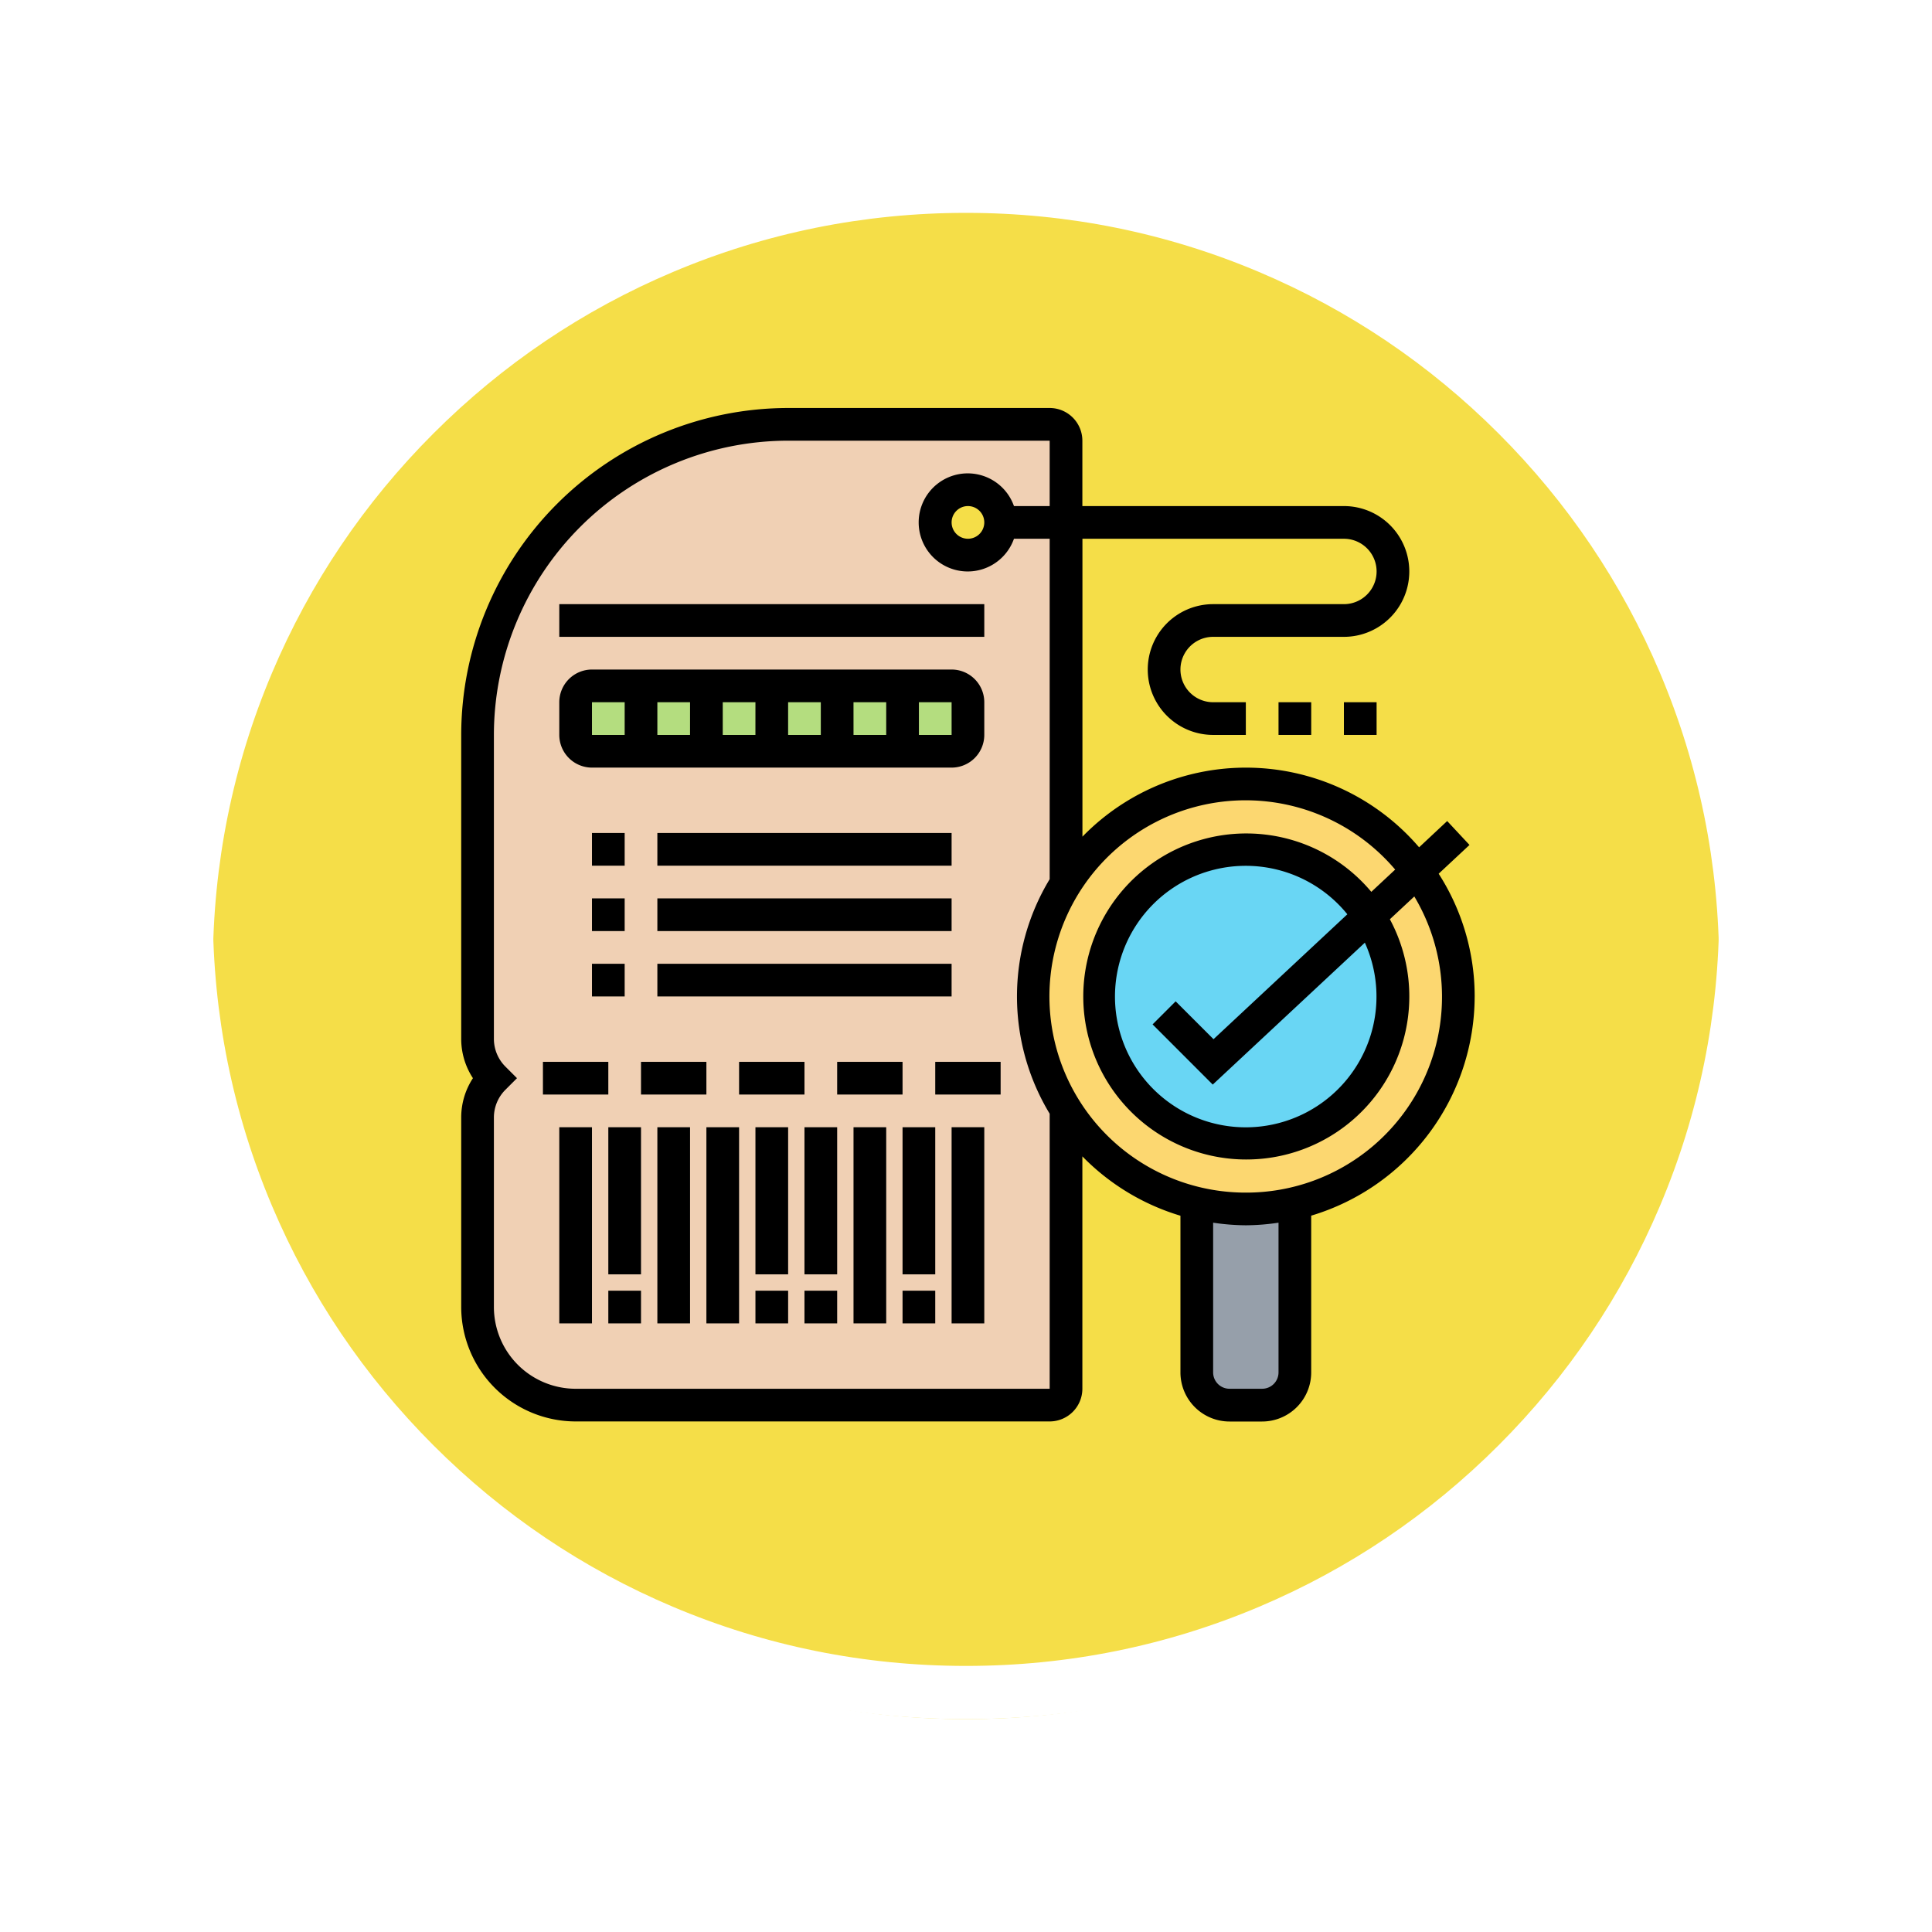 <svg xmlns="http://www.w3.org/2000/svg" xmlns:xlink="http://www.w3.org/1999/xlink" width="108.914" height="108.914" viewBox="0 0 108.914 108.914">
  <defs>
    <filter id="Path_874925" x="0" y="0" width="108.914" height="108.914" filterUnits="userSpaceOnUse">
      <feOffset dy="3" input="SourceAlpha"/>
      <feGaussianBlur stdDeviation="3" result="blur"/>
      <feFlood flood-opacity="0.161"/>
      <feComposite operator="in" in2="blur"/>
      <feComposite in="SourceGraphic"/>
    </filter>
  </defs>
  <g id="Group_1113170" data-name="Group 1113170" transform="translate(4772 3190)">
    <g id="Group_1111496" data-name="Group 1111496" transform="translate(-5571.5 -5136.211)">
      <g id="Group_1107913" data-name="Group 1107913" transform="translate(808.5 1952.211)">
        <g transform="matrix(1, 0, 0, 1, -9, -6)" filter="url(#Path_874925)">
          <g id="Path_874925-2" data-name="Path 874925" transform="translate(9 6)" fill="#f3d82a" opacity="0.859">
            <path d="M 45.457 89.414 C 39.522 89.414 33.766 88.252 28.347 85.96 C 23.113 83.746 18.412 80.577 14.375 76.539 C 10.337 72.502 7.168 67.801 4.954 62.567 C 2.662 57.149 1.5 51.392 1.5 45.457 C 1.5 39.522 2.662 33.766 4.954 28.347 C 7.168 23.113 10.337 18.412 14.375 14.375 C 18.412 10.337 23.113 7.168 28.347 4.954 C 33.766 2.662 39.522 1.5 45.457 1.5 C 51.392 1.5 57.148 2.662 62.566 4.954 C 67.8 7.168 72.502 10.337 76.539 14.375 C 80.576 18.412 83.746 23.113 85.96 28.347 C 88.252 33.766 89.414 39.522 89.414 45.457 C 89.414 51.392 88.252 57.149 85.96 62.567 C 83.746 67.801 80.576 72.502 76.539 76.539 C 72.502 80.577 67.8 83.746 62.566 85.96 C 57.148 88.252 51.392 89.414 45.457 89.414 Z" stroke="none"/>
            <path d="M 45.457 3 C 39.724 3 34.164 4.122 28.932 6.335 C 23.876 8.473 19.335 11.535 15.435 15.435 C 11.535 19.335 8.473 23.876 6.335 28.932 C 4.122 34.164 3 39.724 3 45.457 C 3 51.19 4.122 56.75 6.335 61.982 C 8.473 67.038 11.535 71.579 15.435 75.479 C 19.335 79.379 23.876 82.441 28.932 84.579 C 34.164 86.792 39.724 87.914 45.457 87.914 C 51.19 87.914 56.75 86.792 61.982 84.579 C 67.037 82.441 71.578 79.379 75.478 75.479 C 79.378 71.579 82.44 67.038 84.578 61.982 C 86.791 56.75 87.914 51.19 87.914 45.457 C 87.914 39.724 86.791 34.164 84.578 28.932 C 82.44 23.876 79.378 19.335 75.478 15.435 C 71.578 11.535 67.037 8.473 61.982 6.335 C 56.75 4.122 51.19 3 45.457 3 M 45.457 0 C 70.562 0 90.914 20.352 90.914 45.457 L 90.914 45.457 C 90.914 70.562 70.562 90.914 45.457 90.914 C 20.352 90.914 0 70.562 0 45.457 L 0 45.457 C 0 20.352 20.352 0 45.457 0 Z" stroke="none" fill="#fff"/>
          </g>
        </g>
        <g id="Path_874923" data-name="Path 874923" transform="translate(0 0)" fill="none">
          <path d="M45.457,0A45.457,45.457,0,0,1,90.914,45.457h0A45.457,45.457,0,0,1,0,45.457H0A45.457,45.457,0,0,1,45.457,0Z" stroke="none"/>
          <path d="M 45.457 3 C 39.724 3 34.164 4.122 28.932 6.335 C 23.876 8.473 19.335 11.535 15.435 15.435 C 11.535 19.335 8.473 23.876 6.335 28.932 C 4.122 34.164 3 39.724 3 45.457 C 3 51.19 4.122 56.75 6.335 61.982 C 8.473 67.038 11.535 71.579 15.435 75.479 C 19.335 79.379 23.876 82.441 28.932 84.579 C 34.164 86.792 39.724 87.914 45.457 87.914 C 51.19 87.914 56.75 86.792 61.982 84.579 C 67.037 82.441 71.578 79.379 75.478 75.479 C 79.378 71.579 82.44 67.038 84.578 61.982 C 86.791 56.75 87.914 51.19 87.914 45.457 C 87.914 39.724 86.791 34.164 84.578 28.932 C 82.44 23.876 79.378 19.335 75.478 15.435 C 71.578 11.535 67.037 8.473 61.982 6.335 C 56.75 4.122 51.19 3 45.457 3 M 45.457 0 C 70.562 0 90.914 20.352 90.914 45.457 L 90.914 45.457 C 90.914 70.562 70.562 90.914 45.457 90.914 C 20.352 90.914 0 70.562 0 45.457 L 0 45.457 C 0 20.352 20.352 0 45.457 0 Z" stroke="none" fill="#fff"/>
        </g>
      </g>
    </g>
    <g id="Group_1113169" data-name="Group 1113169" transform="translate(-4746 -3167)">
      <g id="Group_1113167" data-name="Group 1113167" transform="translate(0.921 0.921)">
        <g id="Group_1113162" data-name="Group 1113162">
          <path id="Path_901438" data-name="Path 901438" d="M30.488,6.529a1.843,1.843,0,1,0-1.843,1.843A1.848,1.848,0,0,0,30.488,6.529Zm1.843,26.723a11.867,11.867,0,0,0,1.843,6.377V55.368a.924.924,0,0,1-.921.921H6.529A5.533,5.533,0,0,1,1,50.761V40.081a3.147,3.147,0,0,1,.921-2.221A3.147,3.147,0,0,1,1,35.639V18.508A17.512,17.512,0,0,1,18.508,1H33.252a.924.924,0,0,1,.921.921V26.8l.037.018A11.879,11.879,0,0,0,32.331,33.252Z" transform="translate(-1 -1)" fill="#f0d0b4"/>
        </g>
        <g id="Group_1113163" data-name="Group 1113163" transform="translate(40.546 43.909)">
          <path id="Path_901439" data-name="Path 901439" d="M50.529,48.65v9.537a1.848,1.848,0,0,1-1.843,1.843H46.843A1.848,1.848,0,0,1,45,58.187V48.65a12.009,12.009,0,0,0,5.529,0Z" transform="translate(-45 -48.65)" fill="#969faa"/>
        </g>
        <g id="Group_1113164" data-name="Group 1113164" transform="translate(31.331 20.273)">
          <path id="Path_901440" data-name="Path 901440" d="M46.979,23a11.994,11.994,0,1,1-10.1,5.547A11.979,11.979,0,0,1,46.979,23Z" transform="translate(-35 -23)" fill="#fcd770"/>
        </g>
        <g id="Group_1113165" data-name="Group 1113165" transform="translate(35.017 23.959)">
          <ellipse id="Ellipse_11848" data-name="Ellipse 11848" cx="8.5" cy="8" rx="8.5" ry="8" transform="translate(0.062 0.12)" fill="#69d6f4"/>
        </g>
        <g id="Group_1113166" data-name="Group 1113166" transform="translate(5.529 14.744)">
          <path id="Path_901441" data-name="Path 901441" d="M29.116,17.921v1.843a.924.924,0,0,1-.921.921H7.921A.924.924,0,0,1,7,19.764V17.921A.924.924,0,0,1,7.921,17H28.194A.924.924,0,0,1,29.116,17.921Z" transform="translate(-7 -17)" fill="#b4dd7f"/>
        </g>
      </g>
      <g id="Group_1113168" data-name="Group 1113168" transform="translate(0 0)">
        <path id="Path_901442" data-name="Path 901442" d="M57.133,33.174a12.813,12.813,0,0,0-2.03-6.919l1.738-1.622-1.258-1.348L54,24.766a12.858,12.858,0,0,0-18.979-.6V7.372H49.761a1.843,1.843,0,1,1,0,3.686H42.389a3.686,3.686,0,1,0,0,7.372h1.843V16.587H42.389a1.843,1.843,0,1,1,0-3.686h7.372a3.686,3.686,0,1,0,0-7.372H35.017V1.843A1.845,1.845,0,0,0,33.174,0H18.43A18.451,18.451,0,0,0,0,18.43V35.557a4.039,4.039,0,0,0,.661,2.224A4.039,4.039,0,0,0,0,40.006V50.682a6.459,6.459,0,0,0,6.45,6.45H33.174a1.845,1.845,0,0,0,1.843-1.843v-13.1a12.905,12.905,0,0,0,5.529,3.346v8.837a2.768,2.768,0,0,0,2.764,2.764h1.843a2.768,2.768,0,0,0,2.764-2.764V45.531a12.919,12.919,0,0,0,9.215-12.357ZM33.174,55.29H6.45a4.613,4.613,0,0,1-4.607-4.607V40.006a2.21,2.21,0,0,1,.651-1.573l.651-.652-.651-.651a2.211,2.211,0,0,1-.651-1.573V18.43A16.606,16.606,0,0,1,18.43,1.843H33.174V5.529H31.161a2.765,2.765,0,1,0,0,1.843h2.013V26.563a12.778,12.778,0,0,0,0,13.222ZM29.488,6.45a.921.921,0,1,1-.921-.921A.922.922,0,0,1,29.488,6.45ZM46.075,54.368a.922.922,0,0,1-.921.921H43.31a.922.922,0,0,1-.921-.921V45.927a12.927,12.927,0,0,0,1.843.147,12.794,12.794,0,0,0,1.843-.147ZM44.232,44.232a11.058,11.058,0,1,1,8.419-18.211l-1.345,1.256a9.19,9.19,0,1,0,1.046,1.545l1.378-1.285a11.036,11.036,0,0,1-9.5,16.695Zm-1.865-6.09,8.575-8a7.371,7.371,0,1,1-.987-1.6l-7.544,7.041-2.135-2.134-1.3,1.3Z" transform="translate(0 0)"/>
        <path id="Path_901443" data-name="Path 901443" d="M50,18h1.843v1.843H50Z" transform="translate(-3.925 -1.413)"/>
        <path id="Path_901444" data-name="Path 901444" d="M54,18h1.843v1.843H54Z" transform="translate(-4.239 -1.413)"/>
        <path id="Path_901445" data-name="Path 901445" d="M5,40H8.686v1.843H5Z" transform="translate(-0.393 -3.14)"/>
        <path id="Path_901446" data-name="Path 901446" d="M11,40h3.686v1.843H11Z" transform="translate(-0.864 -3.14)"/>
        <path id="Path_901447" data-name="Path 901447" d="M17,40h3.686v1.843H17Z" transform="translate(-1.335 -3.14)"/>
        <path id="Path_901448" data-name="Path 901448" d="M23,40h3.686v1.843H23Z" transform="translate(-1.806 -3.14)"/>
        <path id="Path_901449" data-name="Path 901449" d="M29,40h3.686v1.843H29Z" transform="translate(-2.277 -3.14)"/>
        <path id="Path_901450" data-name="Path 901450" d="M9,44h1.843v8.293H9Z" transform="translate(-0.707 -3.454)"/>
        <path id="Path_901451" data-name="Path 901451" d="M9,54h1.843v1.843H9Z" transform="translate(-0.707 -4.239)"/>
        <path id="Path_901452" data-name="Path 901452" d="M18,44h1.843v8.293H18Z" transform="translate(-1.413 -3.454)"/>
        <path id="Path_901453" data-name="Path 901453" d="M18,54h1.843v1.843H18Z" transform="translate(-1.413 -4.239)"/>
        <path id="Path_901454" data-name="Path 901454" d="M21,44h1.843v8.293H21Z" transform="translate(-1.649 -3.454)"/>
        <path id="Path_901455" data-name="Path 901455" d="M21,54h1.843v1.843H21Z" transform="translate(-1.649 -4.239)"/>
        <path id="Path_901456" data-name="Path 901456" d="M12,44h1.843V55.058H12Z" transform="translate(-0.942 -3.454)"/>
        <path id="Path_901457" data-name="Path 901457" d="M6,44H7.843V55.058H6Z" transform="translate(-0.471 -3.454)"/>
        <path id="Path_901458" data-name="Path 901458" d="M27,44h1.843v8.293H27Z" transform="translate(-2.12 -3.454)"/>
        <path id="Path_901459" data-name="Path 901459" d="M27,54h1.843v1.843H27Z" transform="translate(-2.12 -4.239)"/>
        <path id="Path_901460" data-name="Path 901460" d="M24,44h1.843V55.058H24Z" transform="translate(-1.884 -3.454)"/>
        <path id="Path_901461" data-name="Path 901461" d="M30,44h1.843V55.058H30Z" transform="translate(-2.355 -3.454)"/>
        <path id="Path_901462" data-name="Path 901462" d="M15,44h1.843V55.058H15Z" transform="translate(-1.178 -3.454)"/>
        <path id="Path_901463" data-name="Path 901463" d="M7.843,21.529H28.116a1.845,1.845,0,0,0,1.843-1.843V17.843A1.845,1.845,0,0,0,28.116,16H7.843A1.845,1.845,0,0,0,6,17.843v1.843A1.845,1.845,0,0,0,7.843,21.529Zm12.9-1.843H18.9V17.843h1.843Zm1.843-1.843H24.43v1.843H22.587Zm-5.529,1.843H15.215V17.843h1.843Zm-3.686,0H11.529V17.843h1.843Zm14.746,0H26.273V17.843h1.843ZM7.843,17.843H9.686v1.843H7.843Z" transform="translate(-0.471 -1.256)"/>
        <path id="Path_901464" data-name="Path 901464" d="M6,12H29.959v1.843H6Z" transform="translate(-0.471 -0.942)"/>
        <path id="Path_901465" data-name="Path 901465" d="M8,26H9.843v1.843H8Z" transform="translate(-0.628 -2.041)"/>
        <path id="Path_901466" data-name="Path 901466" d="M12,26H28.587v1.843H12Z" transform="translate(-0.942 -2.041)"/>
        <path id="Path_901467" data-name="Path 901467" d="M8,30H9.843v1.843H8Z" transform="translate(-0.628 -2.355)"/>
        <path id="Path_901468" data-name="Path 901468" d="M12,30H28.587v1.843H12Z" transform="translate(-0.942 -2.355)"/>
        <path id="Path_901469" data-name="Path 901469" d="M8,34H9.843v1.843H8Z" transform="translate(-0.628 -2.669)"/>
        <path id="Path_901470" data-name="Path 901470" d="M12,34H28.587v1.843H12Z" transform="translate(-0.942 -2.669)"/>
      </g>
    </g>
  </g>
</svg>
